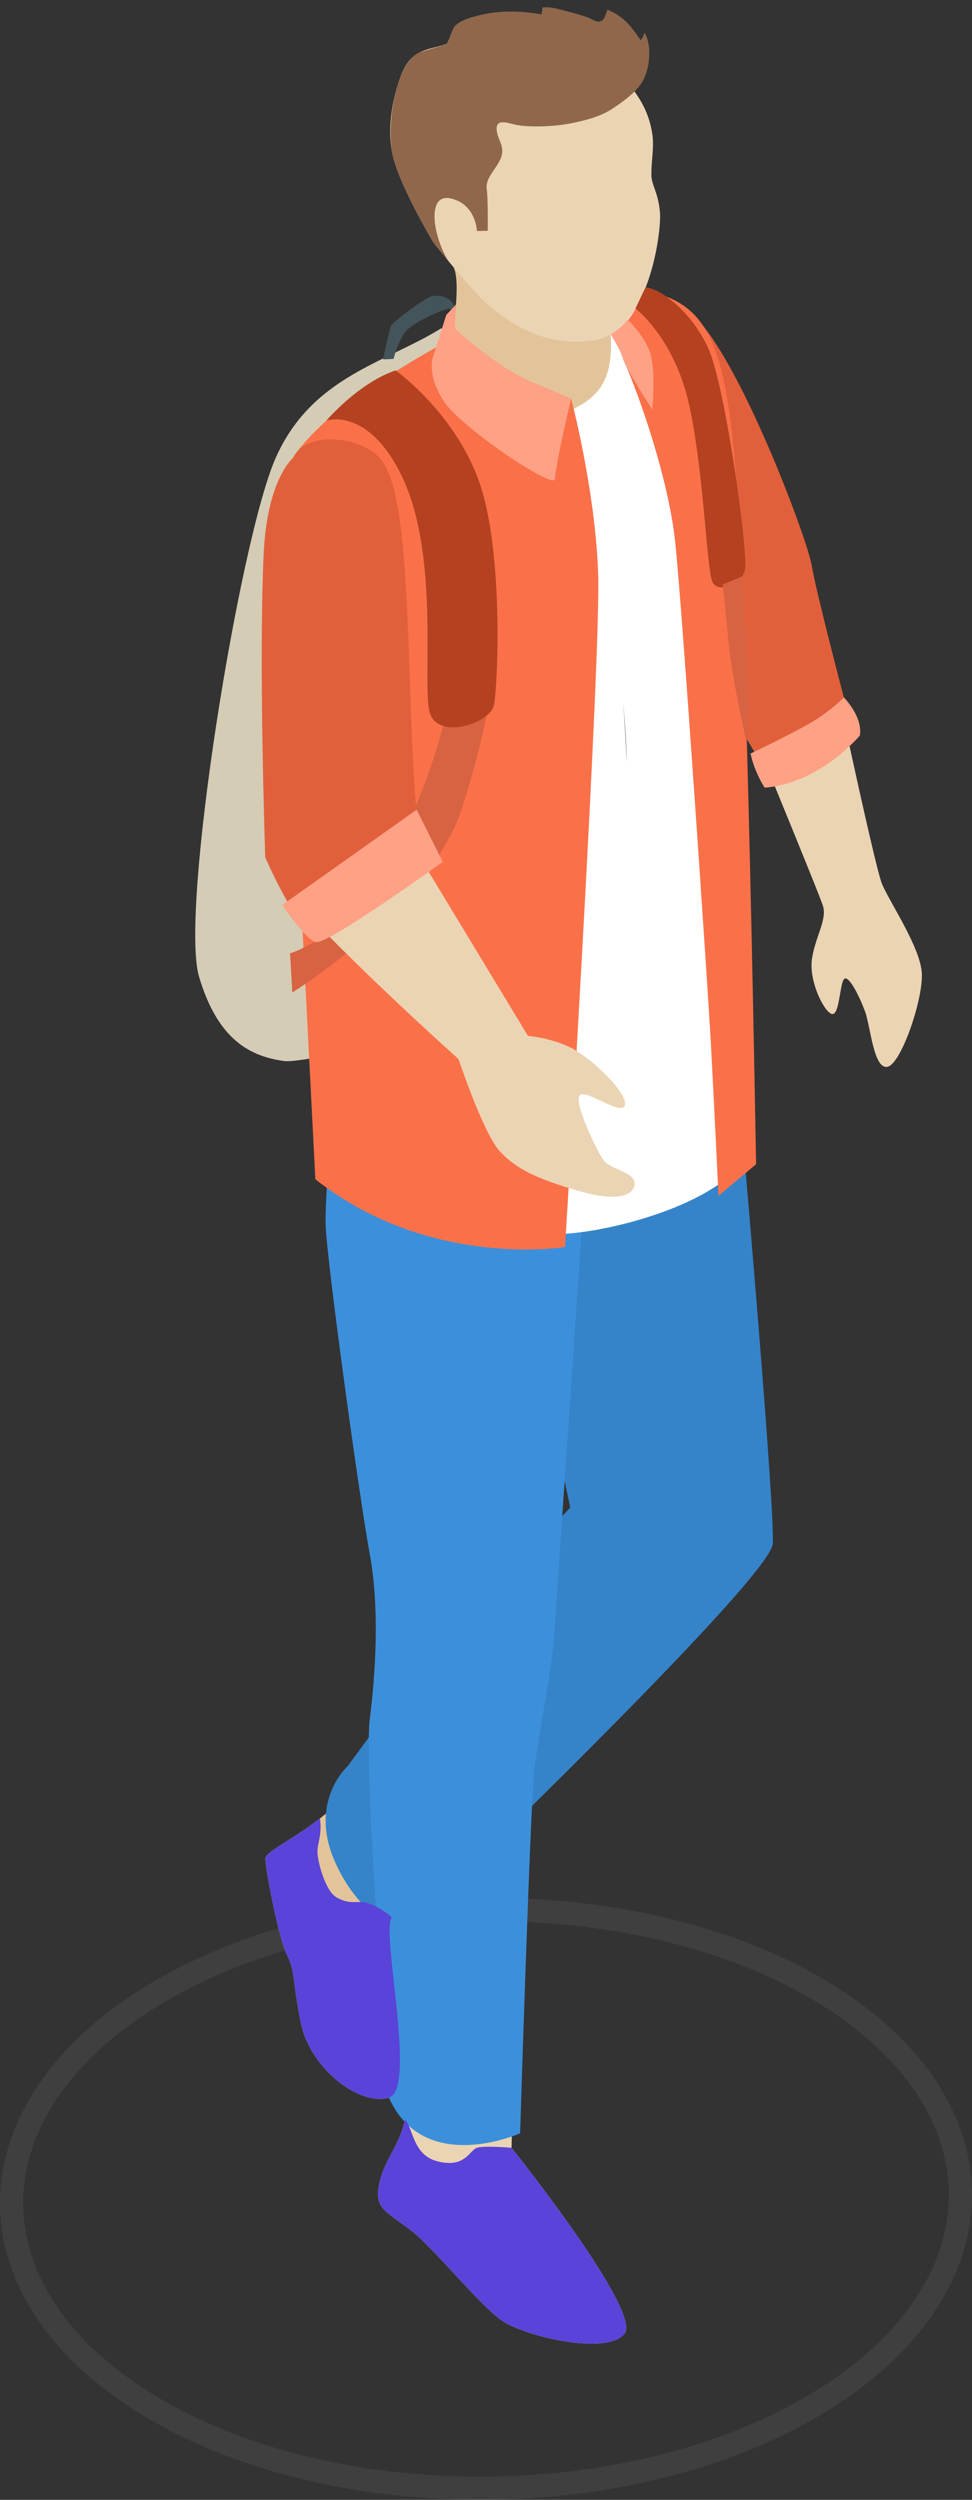 <svg xmlns="http://www.w3.org/2000/svg" width="42" height="108" viewBox="0 0 42 108">
    <rect x="0" y="0" width="42" height="108" fill="#333333" stroke="none"/>
    <g fill="none" fill-rule="evenodd">
        <path fill="#FFF" fill-rule="nonzero" d="M36.154 87.055c-7.358-5.07-20.304-5.44-28.627-.8-8.021 4.474-8.726 11.836-1.68 16.691 7.357 5.07 20.303 5.44 28.625.8 8.022-4.475 8.728-11.837 1.682-16.69zm-1.195 17.564c-8.648 4.822-22.003 4.44-29.68-.85-7.678-5.29-6.886-13.565 1.76-18.388 8.65-4.822 22.005-4.44 29.682.85 7.678 5.29 6.887 13.565-1.762 18.388z" opacity=".06"/>
        <path fill="#EBD4B3" d="M26.988 100.82c-.755.967-4.335.11-5.299-.561-.974-.673-2.94-3.13-3.916-3.885-.976-.755-1.542-.928-1.428-1.784.156-1.211.871-1.728 1.16-3.026v-.01c.112-.513.148-1.159.053-2.03-.337-3.019-1.099-10.895-1.086-13.662.012-2.777.844-4.442.253-7.204-.59-2.763-1.229-10.715-1.491-14.089-.252-3.375.472-8.854.472-8.854s6.817-4.771 9.481 1.402c0 0-1.256 15.293-1.392 20.143-.137 4.862-1.047 6.706-1.226 9.914-.177 3.219-.466 15.615-.466 15.615s5.64 7.055 4.885 8.031"/>
        <path fill="#D4CCB5" d="M19.065 14.184c-2.405 1.495-5.589 2.08-7.149 5.59-1.56 3.509-4.16 19.563-3.315 22.422.845 2.86 2.34 3.445 3.64 3.64 1.3.195 11.179-2.6 11.179-2.6l3.184-19.368.456-5.654-7.995-4.03"/>
        <path fill="#43555A" d="M17.007 15.505s.151-.65.476-1.126c.325-.477 1.82-1.083 1.95-1.04.13.043.217.845.217.845l.239-.108s-.152-.867-.39-1.062c-.239-.195-.499-.281-.823-.216-.325.065-1.69 1.104-1.777 1.277-.087.174-.347 1.452-.347 1.452l.455-.021"/>
        <path fill="#E3C49A" d="M32.799 66.689C32.67 68.575 17.683 81.77 16.93 82.84c-.01.01-.02.021-.02.032-.417.79 1.103 7.378-.105 7.752-1.207.385-3.411-1.203-3.817-3.273-.396-2.07-.221-2.127-.594-2.898-.363-.771-.914-3.617-.927-4.137-.008-.322 1.021-.733 2.358-1.755a13.74 13.74 0 0 0 2.647-2.7c2.343-3.18 4.423-6.873 6.471-8.143 2.048-1.269 3.232-2.162 3.232-2.162s-2.067-9.747-3.09-12.748c-1.034-3.011-1.334-7.861 1.33-9.052 2.654-1.191 5.299.562 5.299.562s3.203 20.463 3.085 22.37"/>
        <path fill="#3584CA" d="M32.178 50.135s1.301 14.992 1.215 16.553c-.087 1.56-16.033 16.811-16.033 16.811s-1.906-.693-2.946-3.206c-1.04-2.514.607-3.987.607-3.987s5.546-7.626 6.932-8.665c1.387-1.04 2.687-2.514 2.687-2.514s-2.947-13.778-3.293-16.204c-.347-2.427-.607-5.46 1.127-6.327 1.732-.866 6.238-.346 6.238-.346l3.466 7.885"/>
        <path fill="#3C90DB" d="M25.16 52.736s-1.127 16.551-1.213 17.938c-.087 1.386-.694 4.246-.867 5.892-.173 1.647-.606 15.599-.606 15.599s-4.144 1.86-5.669-1.54c0 0-1.091-14.232-.831-16.311.26-2.08.433-4.853 0-7.193-.434-2.34-1.906-12.999-1.906-14.299 0-1.3.173-2.946.173-2.946l10.919 2.86"/>
        <path fill="#EBD4B3" d="M31.726 29.701s3.65 8.847 3.834 9.436c.185.589-.326 1.324-.473 2.272-.147.948.492 2.265.845 2.395.353.129.351-1.395.558-1.52.206-.124.644.758.886 1.408.243.65.366 2.499.965 2.398.597-.101 1.564-2.954 1.49-4.063-.074-1.11-1.367-3.017-1.714-3.822-.345-.805-2.612-11.59-2.612-11.59s-2.538-5.825-5.048-4.206c-2.51 1.619 1.269 7.292 1.269 7.292"/>
        <path fill="#E1603B" d="M36.462 30.129s-1.192-4.528-1.387-5.698c-.195-1.17-3.217-9.229-5.232-10.919l.228 7.767 1.668 9.782.866 1.43s3.012-.543 3.857-2.362"/>
        <path fill="#FFF" d="M27.082 32.863l.001.064c-.045-.899-.096-1.76-.155-2.571.078.89.136 1.742.154 2.507zm4.924-3.255c-.263-5.239-.22-12.044-1.052-14.104-.427-1.056-1.2-2.066-2.203-2.633-1.148-.649-2.474-.077-3.656.18-1.145.25-2.316.795-3.381 1.279-1.2.545-2.518.937-3.651 1.595a81.474 81.474 0 0 0-3.235 2.005c-3.539 2.284-3.467 4.314-2.365 9.291C13.565 32.2 13.72 50.53 13.72 50.53c5.652 4.104 12.33 2.548 12.33 2.548s4.45-.776 6.128-2.942c0 0 .091-15.29-.172-20.527z"/>
        <path fill="#E3C49A" d="M19.608 11.556c.368.89-.224 3.246.036 4.062.259.817 2.655 3.01 4.78 2.197 2.125-.812 2.068-2.232 1.909-4.237-.16-2.005-6.724-2.021-6.724-2.021"/>
        <path fill="#FA7149" d="M24.677 17.217s1.039 3.9 1.169 7.539c.13 3.64-1.43 29.117-1.43 29.117s-5.849.975-10.789-2.924l-.845-16.444-.325-14.342s.174-.65 1.647-1.993 4.81-3.206 4.81-3.206l3.422 1.906 2.34.347"/>
        <path fill="#D86342" d="M19.174 31.256s-1.961 8.308-6.64 9.932l.097 1.69s6.044-3.736 7.377-8.091c1.332-4.355 1.072-4.81 1.072-4.81l-1.906 1.279"/>
        <path fill="#EBD4B3" d="M27.487 4.053c.042.061.082.123.122.186a3.98 3.98 0 0 1 .586 1.617c.07.587-.066 1.167-.046 1.756.014.389.316.771.37 1.615.054.844-.49 5.137-2.873 5.48-2.382.343-3.97-1.048-4.635-1.616-.665-.568-2.277-2.607-2.277-2.607s-1.426-2.37-1.753-3.727c-.238-.986-.093-2.14.209-3.096.128-.408.304-.883.627-1.18.443-.406 1.088-.405 1.618-.637.395-.173.556-.621.988-.798.542-.222 1.461-.109 2.022-.012 1.942.335 3.912 1.355 5.042 3.019"/>
        <path fill="#90674B" d="M28.014 2.78c.083-.482.046-1.01-.161-1.371a.852.852 0 0 1-.172.329c-.399-.594-.75-1.052-1.432-1.316-.125.286-.115.491-.407.516-.066.006-.394-.167-.447-.185a9.666 9.666 0 0 0-.883-.262c-.34-.087-.727-.215-1.085-.166.024.097-.02.22-.025.296-.891-.157-1.833-.18-2.715.045-.345.089-.806.203-1.049.483-.106.122-.285.744-.374.772l-1.064.32c-1.065.319-1.546 3.159-1.218 4.516.326 1.357 1.752 3.726 1.752 3.726s.267.338.625.772c-.656-1.08-.94-2.942.14-2.677 1.079.266 1.108 1.403 1.108 1.403l.468-.012s.016-1.399-.043-1.787c-.095-.626.737-1.087.666-1.75-.025-.23-.163-.447-.213-.673-.165-.758.511-.397.965-.34.556.069 1.242.049 1.791-.023.67-.088 1.632-.308 2.191-.68.458-.304 1.052-.714 1.327-1.191.119-.206.206-.467.255-.744"/>
        <path fill="#EBD4B3" d="M13.931 19.236c3.302-.07 3.389 3.353 3.211 8.48-.177 5.127-.258 7.239-.258 7.239l5.929 9.8s.933.07 1.802.482c.869.413 2.479 1.926 2.39 2.49-.088.563-1.723-.731-1.965-.399-.242.332.745 2.374 1.024 2.781.28.408 1.378.53 1.357 1.024-.02.493-.674.831-2.462.307-1.789-.524-2.657-.937-3.367-1.709-.71-.771-1.78-3.977-1.78-3.977S11.85 38.627 11.68 37.3c-.168-1.327-.438-8.051-.352-11.89.085-3.837.862-6.137 2.602-6.174"/>
        <path fill="#5A43D9" d="M26.988 100.82c-.755.967-4.335.11-5.299-.561-.974-.673-2.94-3.13-3.916-3.885-.976-.755-1.542-.928-1.428-1.784.156-1.211.871-1.728 1.16-3.026.366.449.342 1.573 1.451 1.826 1.172.272 1.329-.513 1.67-.605.351-.092 1.477.005 1.477.005s5.64 7.054 4.885 8.03M16.805 90.625c-1.207.385-3.411-1.203-3.817-3.273-.396-2.07-.221-2.127-.594-2.898-.363-.771-.914-3.617-.927-4.137-.008-.322 1.021-.733 2.358-1.755.102.694-.117 1.094-.108 1.448.01.426.333 1.687.83 1.965.495.28.753.179 1.138.2.271.014.862.301 1.245.666-.01.01-.02.021-.02.032-.417.79 1.103 7.378-.105 7.752"/>
        <path fill="#FFA185" d="M19.65 14.184s1.734 1.647 3.38 2.34l1.646.693s-.693 2.946-.693 3.466-3.986-2.166-4.766-3.293c-.78-1.127-.52-1.928-.52-1.928l.585-1.852.422-.455-.054 1.029"/>
        <path fill="#E1603B" d="M12.674 19.773c.52-1.127 2.687-.953 3.64-.087.953.867 1.213 3.944 1.387 9.403.172 5.46.302 5.892.302 5.892l.52 1.474s-4.245 3.553-4.939 3.726c-.693.174-2.123-3.141-2.123-3.141s-.293-8.59-.065-13.172c.159-3.202 1.278-4.095 1.278-4.095"/>
        <path fill="#FFA185" d="M18.003 34.981l-5.806 4.117s.954 1.43 1.43 1.603c.477.173 5.503-3.466 5.503-3.466l-1.127-2.254M37.155 31.776s-1.733 2.079-4.116 2.253c0 0-.434-.65-.607-1.474 0 0 2.296-1.083 3.033-1.603.737-.52.997-.823.997-.823s.823.823.693 1.646"/>
        <path fill="#FA7149" d="M26.93 15.527c.768 1.723 1.939 5.2 2.231 7.767.292 2.567 1.43 19.466 1.56 21.87.13 2.405.325 6.5.325 6.5l1.624-1.366s-.39-23.462-.845-29.442c-.454-5.979-1.204-7.8-3.998-8.299 0 0-.417 1.219-1.163 1.72l.265 1.25"/>
        <path fill="#FFA185" d="M26.39 14.448s.41.646.54 1.079c.13.434 1.256 2.167 1.256 2.167s.174-1.82-.13-2.557c-.303-.737-.937-1.329-.937-1.329s-.227.332-.729.64"/>
        <path fill="#B44221" d="M14.104 18.17s1.387-1.625 2.99-2.167c0 0 2.513 1.777 3.596 4.767 1.083 2.99.823 8.925.65 9.706-.174.78-2.427 1.516-2.773.303-.346-1.213.477-6.846-1.256-10.313-1.45-2.899-3.207-2.296-3.207-2.296M27.459 13.328s1.648 1.246 2.297 4.073c.65 2.827.78 7.312 1.04 7.767.26.454 1.268.13 1.398-.585.13-.715-.845-7.994-1.625-9.619s-2.015-2.34-2.274-2.438a2.4 2.4 0 0 0-.4-.12l-.436.921"/>
        <path fill="#D86342" d="M32.064 24.908s.282 4.16.303 5.026c.022.866-.108 2.144-.108 2.144s-.65-2.794-.802-4.527c-.152-1.733-.238-2.296-.238-2.296l.845-.347"/>
    </g>
</svg>
